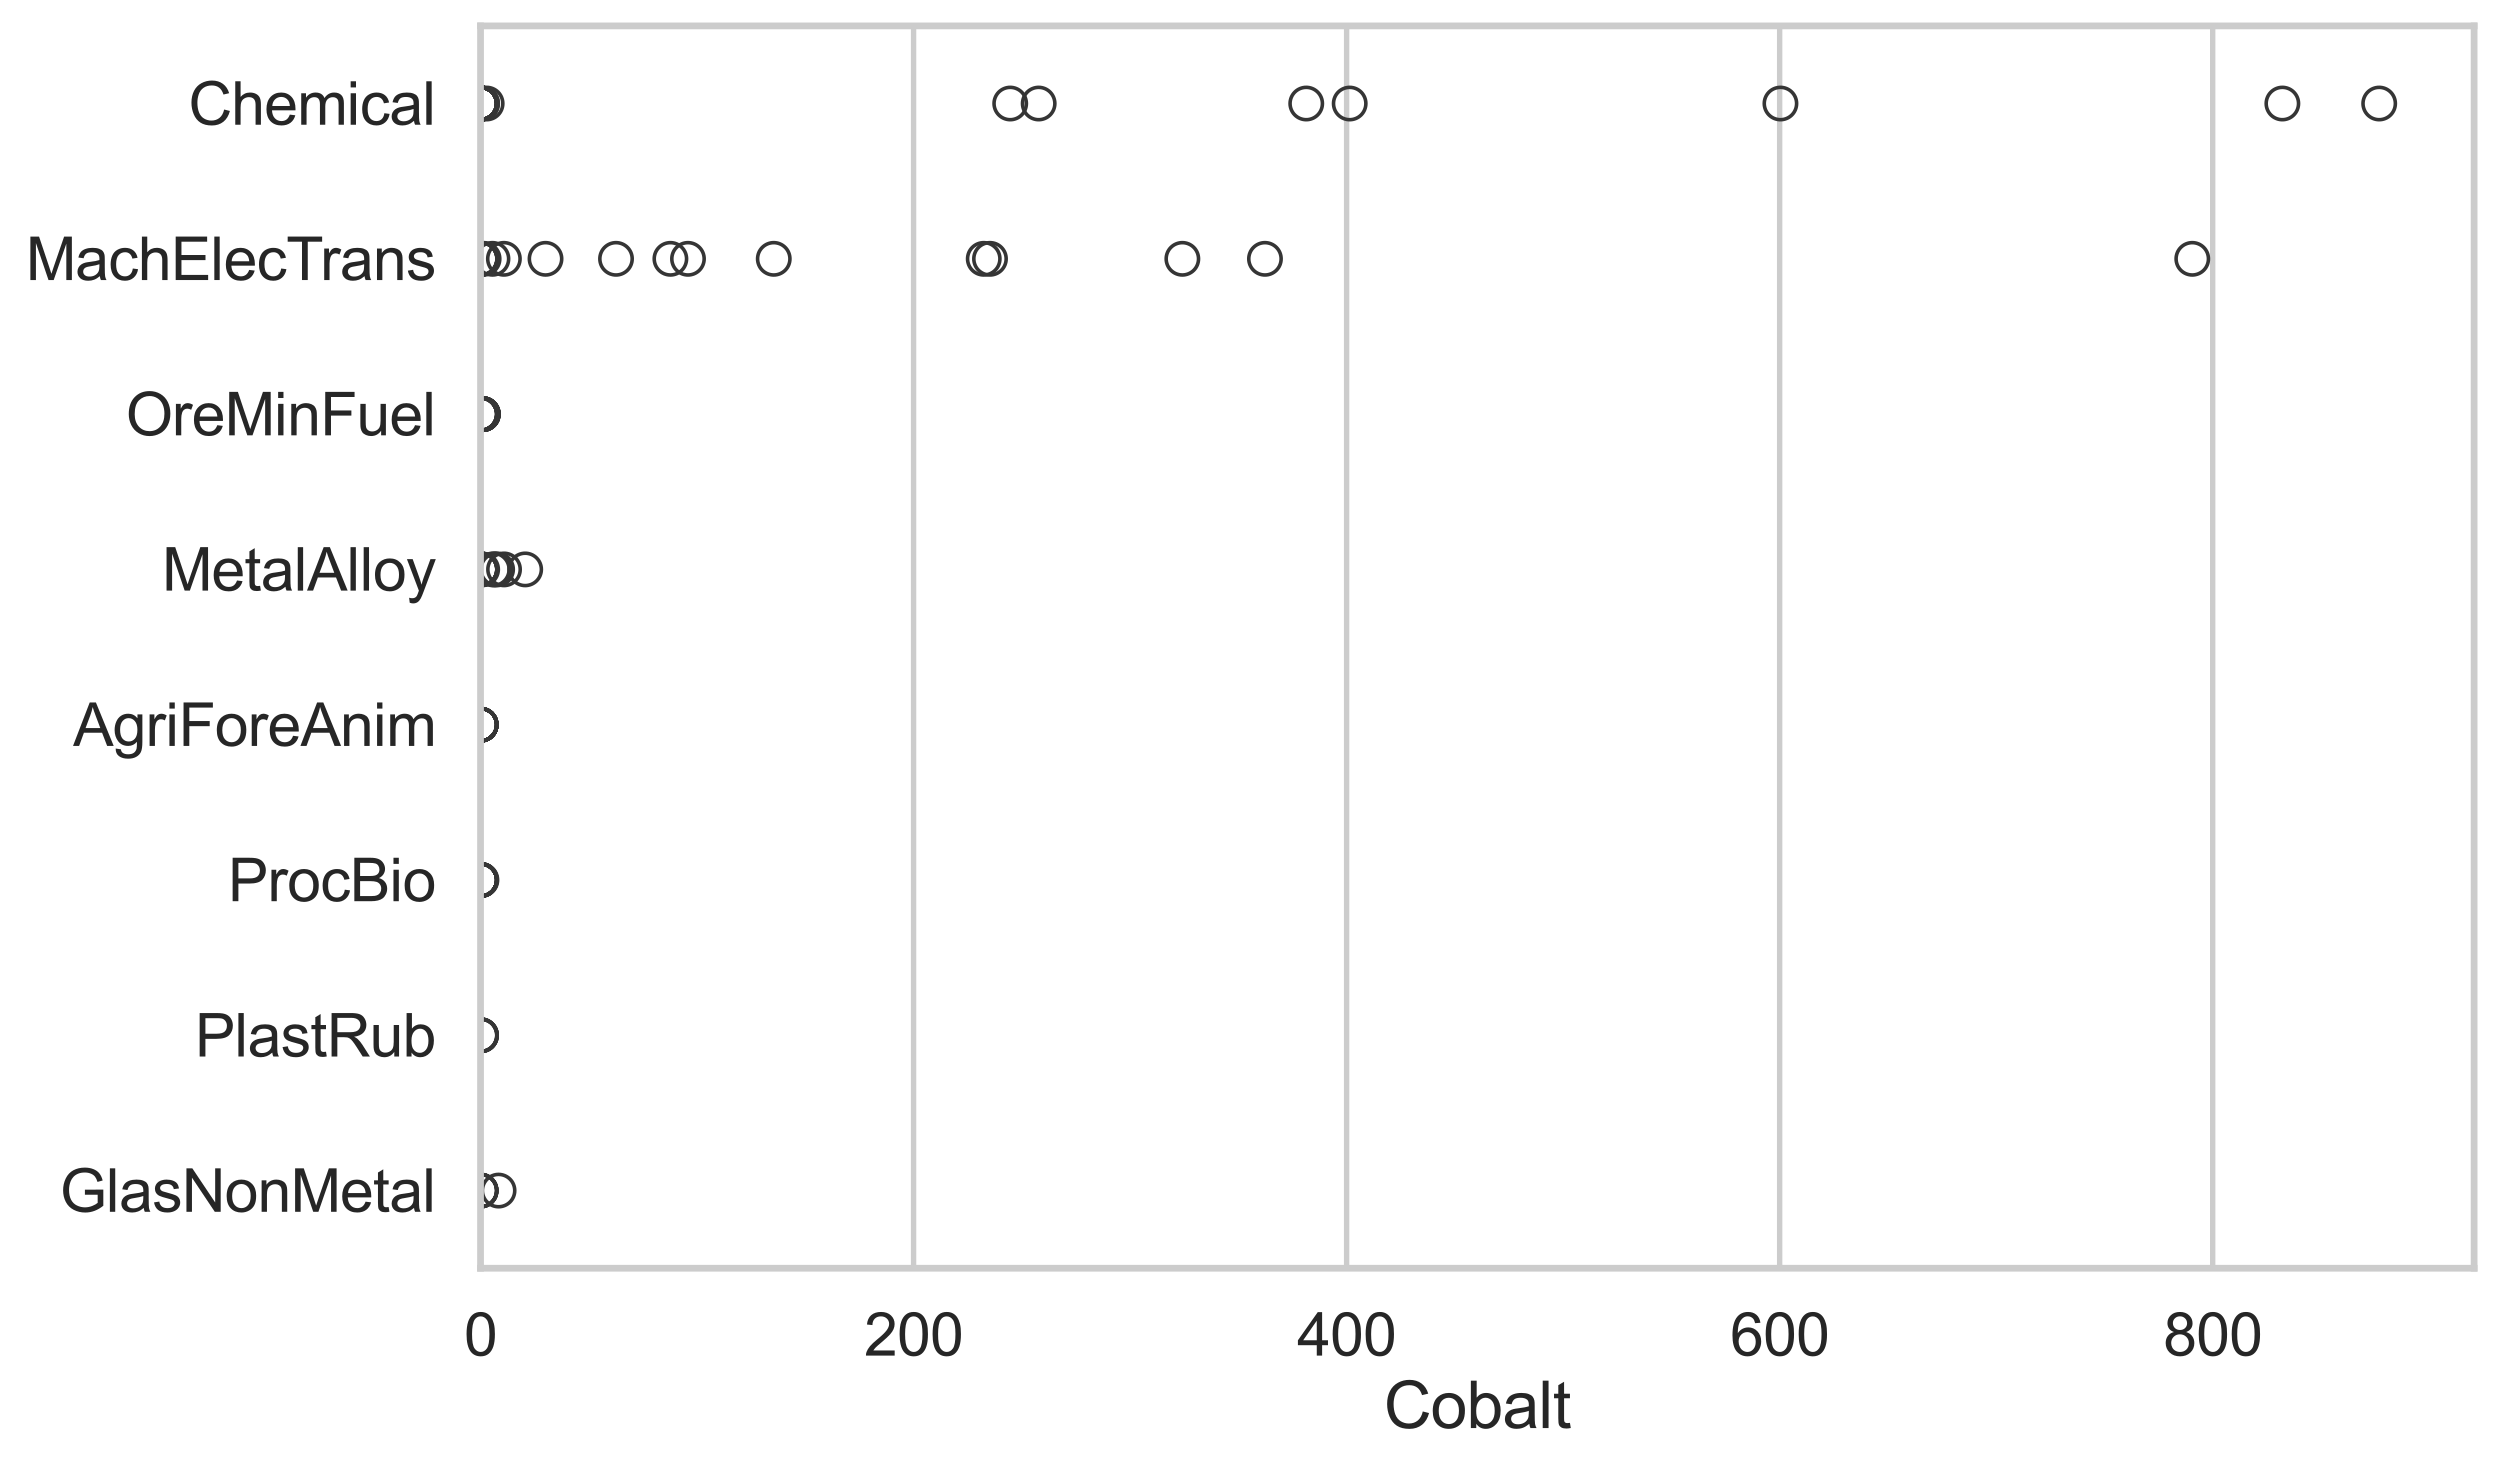 <?xml version="1.0" encoding="utf-8" standalone="no"?>
<!DOCTYPE svg PUBLIC "-//W3C//DTD SVG 1.1//EN"
  "http://www.w3.org/Graphics/SVG/1.1/DTD/svg11.dtd">
<svg xmlns:xlink="http://www.w3.org/1999/xlink" width="695.577pt" height="408.111pt" viewBox="0 0 695.577 408.111" xmlns="http://www.w3.org/2000/svg" version="1.1">
 <defs>
  <style type="text/css">*{stroke-linejoin: round; stroke-linecap: butt}</style>
 </defs>
 <g id="figure_1">
  <g id="patch_1">
   <path d="M 0 408.111 
L 695.577 408.111 
L 695.577 0 
L 0 0 
z
" style="fill: #ffffff"/>
  </g>
  <g id="axes_1">
   <g id="patch_2">
    <path d="M 133.697 352.86 
L 688.377 352.86 
L 688.377 7.2 
L 133.697 7.2 
z
" style="fill: #ffffff"/>
   </g>
   <g id="matplotlib.axis_1">
    <g id="xtick_1">
     <g id="line2d_1">
      <path d="M 133.697 352.86 
L 133.697 7.2 
" clip-path="url(#p183fc909e2)" style="fill: none; stroke: #cccccc; stroke-width: 1.5; stroke-linecap: round"/>
     </g>
     <g id="text_1">
      <!-- 0 -->
      <g style="fill: #262626" transform="translate(129.109 377.17) scale(0.165 -0.165)">
       <defs>
        <path id="ArialMT-30" d="M 266 2259 
Q 266 3072 433 3567 
Q 600 4063 929 4331 
Q 1259 4600 1759 4600 
Q 2128 4600 2406 4451 
Q 2684 4303 2865 4023 
Q 3047 3744 3150 3342 
Q 3253 2941 3253 2259 
Q 3253 1453 3087 958 
Q 2922 463 2592 192 
Q 2263 -78 1759 -78 
Q 1097 -78 719 397 
Q 266 969 266 2259 
z
M 844 2259 
Q 844 1131 1108 757 
Q 1372 384 1759 384 
Q 2147 384 2411 759 
Q 2675 1134 2675 2259 
Q 2675 3391 2411 3762 
Q 2147 4134 1753 4134 
Q 1366 4134 1134 3806 
Q 844 3388 844 2259 
z
" transform="scale(0.016)"/>
       </defs>
       <use xlink:href="#ArialMT-30"/>
      </g>
     </g>
    </g>
    <g id="xtick_2">
     <g id="line2d_2">
      <path d="M 254.183 352.86 
L 254.183 7.2 
" clip-path="url(#p183fc909e2)" style="fill: none; stroke: #cccccc; stroke-width: 1.5; stroke-linecap: round"/>
     </g>
     <g id="text_2">
      <!-- 200 -->
      <g style="fill: #262626" transform="translate(240.42 377.17) scale(0.165 -0.165)">
       <defs>
        <path id="ArialMT-32" d="M 3222 541 
L 3222 0 
L 194 0 
Q 188 203 259 391 
Q 375 700 629 1000 
Q 884 1300 1366 1694 
Q 2113 2306 2375 2664 
Q 2638 3022 2638 3341 
Q 2638 3675 2398 3904 
Q 2159 4134 1775 4134 
Q 1369 4134 1125 3890 
Q 881 3647 878 3216 
L 300 3275 
Q 359 3922 746 4261 
Q 1134 4600 1788 4600 
Q 2447 4600 2831 4234 
Q 3216 3869 3216 3328 
Q 3216 3053 3103 2787 
Q 2991 2522 2730 2228 
Q 2469 1934 1863 1422 
Q 1356 997 1212 845 
Q 1069 694 975 541 
L 3222 541 
z
" transform="scale(0.016)"/>
       </defs>
       <use xlink:href="#ArialMT-32"/>
       <use xlink:href="#ArialMT-30" transform="translate(55.615 0)"/>
       <use xlink:href="#ArialMT-30" transform="translate(111.23 0)"/>
      </g>
     </g>
    </g>
    <g id="xtick_3">
     <g id="line2d_3">
      <path d="M 374.669 352.86 
L 374.669 7.2 
" clip-path="url(#p183fc909e2)" style="fill: none; stroke: #cccccc; stroke-width: 1.5; stroke-linecap: round"/>
     </g>
     <g id="text_3">
      <!-- 400 -->
      <g style="fill: #262626" transform="translate(360.906 377.17) scale(0.165 -0.165)">
       <defs>
        <path id="ArialMT-34" d="M 2069 0 
L 2069 1097 
L 81 1097 
L 81 1613 
L 2172 4581 
L 2631 4581 
L 2631 1613 
L 3250 1613 
L 3250 1097 
L 2631 1097 
L 2631 0 
L 2069 0 
z
M 2069 1613 
L 2069 3678 
L 634 1613 
L 2069 1613 
z
" transform="scale(0.016)"/>
       </defs>
       <use xlink:href="#ArialMT-34"/>
       <use xlink:href="#ArialMT-30" transform="translate(55.615 0)"/>
       <use xlink:href="#ArialMT-30" transform="translate(111.23 0)"/>
      </g>
     </g>
    </g>
    <g id="xtick_4">
     <g id="line2d_4">
      <path d="M 495.156 352.86 
L 495.156 7.2 
" clip-path="url(#p183fc909e2)" style="fill: none; stroke: #cccccc; stroke-width: 1.5; stroke-linecap: round"/>
     </g>
     <g id="text_4">
      <!-- 600 -->
      <g style="fill: #262626" transform="translate(481.392 377.17) scale(0.165 -0.165)">
       <defs>
        <path id="ArialMT-36" d="M 3184 3459 
L 2625 3416 
Q 2550 3747 2413 3897 
Q 2184 4138 1850 4138 
Q 1581 4138 1378 3988 
Q 1113 3794 959 3422 
Q 806 3050 800 2363 
Q 1003 2672 1297 2822 
Q 1591 2972 1913 2972 
Q 2475 2972 2870 2558 
Q 3266 2144 3266 1488 
Q 3266 1056 3080 686 
Q 2894 316 2569 119 
Q 2244 -78 1831 -78 
Q 1128 -78 684 439 
Q 241 956 241 2144 
Q 241 3472 731 4075 
Q 1159 4600 1884 4600 
Q 2425 4600 2770 4297 
Q 3116 3994 3184 3459 
z
M 888 1484 
Q 888 1194 1011 928 
Q 1134 663 1356 523 
Q 1578 384 1822 384 
Q 2178 384 2434 671 
Q 2691 959 2691 1453 
Q 2691 1928 2437 2201 
Q 2184 2475 1800 2475 
Q 1419 2475 1153 2201 
Q 888 1928 888 1484 
z
" transform="scale(0.016)"/>
       </defs>
       <use xlink:href="#ArialMT-36"/>
       <use xlink:href="#ArialMT-30" transform="translate(55.615 0)"/>
       <use xlink:href="#ArialMT-30" transform="translate(111.23 0)"/>
      </g>
     </g>
    </g>
    <g id="xtick_5">
     <g id="line2d_5">
      <path d="M 615.642 352.86 
L 615.642 7.2 
" clip-path="url(#p183fc909e2)" style="fill: none; stroke: #cccccc; stroke-width: 1.5; stroke-linecap: round"/>
     </g>
     <g id="text_5">
      <!-- 800 -->
      <g style="fill: #262626" transform="translate(601.878 377.17) scale(0.165 -0.165)">
       <defs>
        <path id="ArialMT-38" d="M 1131 2484 
Q 781 2613 612 2850 
Q 444 3088 444 3419 
Q 444 3919 803 4259 
Q 1163 4600 1759 4600 
Q 2359 4600 2725 4251 
Q 3091 3903 3091 3403 
Q 3091 3084 2923 2848 
Q 2756 2613 2416 2484 
Q 2838 2347 3058 2040 
Q 3278 1734 3278 1309 
Q 3278 722 2862 322 
Q 2447 -78 1769 -78 
Q 1091 -78 675 323 
Q 259 725 259 1325 
Q 259 1772 486 2073 
Q 713 2375 1131 2484 
z
M 1019 3438 
Q 1019 3113 1228 2906 
Q 1438 2700 1772 2700 
Q 2097 2700 2305 2904 
Q 2513 3109 2513 3406 
Q 2513 3716 2298 3927 
Q 2084 4138 1766 4138 
Q 1444 4138 1231 3931 
Q 1019 3725 1019 3438 
z
M 838 1322 
Q 838 1081 952 856 
Q 1066 631 1291 507 
Q 1516 384 1775 384 
Q 2178 384 2440 643 
Q 2703 903 2703 1303 
Q 2703 1709 2433 1975 
Q 2163 2241 1756 2241 
Q 1359 2241 1098 1978 
Q 838 1716 838 1322 
z
" transform="scale(0.016)"/>
       </defs>
       <use xlink:href="#ArialMT-38"/>
       <use xlink:href="#ArialMT-30" transform="translate(55.615 0)"/>
       <use xlink:href="#ArialMT-30" transform="translate(111.23 0)"/>
      </g>
     </g>
    </g>
    <g id="text_6">
     <!-- Cobalt -->
     <g style="fill: #262626" transform="translate(385.023 397.334) scale(0.18 -0.18)">
      <defs>
       <path id="ArialMT-43" d="M 3763 1606 
L 4369 1453 
Q 4178 706 3683 314 
Q 3188 -78 2472 -78 
Q 1731 -78 1267 223 
Q 803 525 561 1097 
Q 319 1669 319 2325 
Q 319 3041 592 3573 
Q 866 4106 1370 4382 
Q 1875 4659 2481 4659 
Q 3169 4659 3637 4309 
Q 4106 3959 4291 3325 
L 3694 3184 
Q 3534 3684 3231 3912 
Q 2928 4141 2469 4141 
Q 1941 4141 1586 3887 
Q 1231 3634 1087 3207 
Q 944 2781 944 2328 
Q 944 1744 1114 1308 
Q 1284 872 1643 656 
Q 2003 441 2422 441 
Q 2931 441 3284 734 
Q 3638 1028 3763 1606 
z
" transform="scale(0.016)"/>
       <path id="ArialMT-6f" d="M 213 1659 
Q 213 2581 725 3025 
Q 1153 3394 1769 3394 
Q 2453 3394 2887 2945 
Q 3322 2497 3322 1706 
Q 3322 1066 3130 698 
Q 2938 331 2570 128 
Q 2203 -75 1769 -75 
Q 1072 -75 642 372 
Q 213 819 213 1659 
z
M 791 1659 
Q 791 1022 1069 705 
Q 1347 388 1769 388 
Q 2188 388 2466 706 
Q 2744 1025 2744 1678 
Q 2744 2294 2464 2611 
Q 2184 2928 1769 2928 
Q 1347 2928 1069 2612 
Q 791 2297 791 1659 
z
" transform="scale(0.016)"/>
       <path id="ArialMT-62" d="M 941 0 
L 419 0 
L 419 4581 
L 981 4581 
L 981 2947 
Q 1338 3394 1891 3394 
Q 2197 3394 2470 3270 
Q 2744 3147 2920 2923 
Q 3097 2700 3197 2384 
Q 3297 2069 3297 1709 
Q 3297 856 2875 390 
Q 2453 -75 1863 -75 
Q 1275 -75 941 416 
L 941 0 
z
M 934 1684 
Q 934 1088 1097 822 
Q 1363 388 1816 388 
Q 2184 388 2453 708 
Q 2722 1028 2722 1663 
Q 2722 2313 2464 2622 
Q 2206 2931 1841 2931 
Q 1472 2931 1203 2611 
Q 934 2291 934 1684 
z
" transform="scale(0.016)"/>
       <path id="ArialMT-61" d="M 2588 409 
Q 2275 144 1986 34 
Q 1697 -75 1366 -75 
Q 819 -75 525 192 
Q 231 459 231 875 
Q 231 1119 342 1320 
Q 453 1522 633 1644 
Q 813 1766 1038 1828 
Q 1203 1872 1538 1913 
Q 2219 1994 2541 2106 
Q 2544 2222 2544 2253 
Q 2544 2597 2384 2738 
Q 2169 2928 1744 2928 
Q 1347 2928 1158 2789 
Q 969 2650 878 2297 
L 328 2372 
Q 403 2725 575 2942 
Q 747 3159 1072 3276 
Q 1397 3394 1825 3394 
Q 2250 3394 2515 3294 
Q 2781 3194 2906 3042 
Q 3031 2891 3081 2659 
Q 3109 2516 3109 2141 
L 3109 1391 
Q 3109 606 3145 398 
Q 3181 191 3288 0 
L 2700 0 
Q 2613 175 2588 409 
z
M 2541 1666 
Q 2234 1541 1622 1453 
Q 1275 1403 1131 1340 
Q 988 1278 909 1158 
Q 831 1038 831 891 
Q 831 666 1001 516 
Q 1172 366 1500 366 
Q 1825 366 2078 508 
Q 2331 650 2450 897 
Q 2541 1088 2541 1459 
L 2541 1666 
z
" transform="scale(0.016)"/>
       <path id="ArialMT-6c" d="M 409 0 
L 409 4581 
L 972 4581 
L 972 0 
L 409 0 
z
" transform="scale(0.016)"/>
       <path id="ArialMT-74" d="M 1650 503 
L 1731 6 
Q 1494 -44 1306 -44 
Q 1000 -44 831 53 
Q 663 150 594 308 
Q 525 466 525 972 
L 525 2881 
L 113 2881 
L 113 3319 
L 525 3319 
L 525 4141 
L 1084 4478 
L 1084 3319 
L 1650 3319 
L 1650 2881 
L 1084 2881 
L 1084 941 
Q 1084 700 1114 631 
Q 1144 563 1211 522 
Q 1278 481 1403 481 
Q 1497 481 1650 503 
z
" transform="scale(0.016)"/>
      </defs>
      <use xlink:href="#ArialMT-43"/>
      <use xlink:href="#ArialMT-6f" transform="translate(72.217 0)"/>
      <use xlink:href="#ArialMT-62" transform="translate(127.832 0)"/>
      <use xlink:href="#ArialMT-61" transform="translate(183.447 0)"/>
      <use xlink:href="#ArialMT-6c" transform="translate(239.062 0)"/>
      <use xlink:href="#ArialMT-74" transform="translate(261.279 0)"/>
     </g>
    </g>
   </g>
   <g id="matplotlib.axis_2">
    <g id="ytick_1">
     <g id="text_7">
      <!-- Chemical -->
      <g style="fill: #262626" transform="translate(52.428 34.709) scale(0.165 -0.165)">
       <defs>
        <path id="ArialMT-68" d="M 422 0 
L 422 4581 
L 984 4581 
L 984 2938 
Q 1378 3394 1978 3394 
Q 2347 3394 2619 3248 
Q 2891 3103 3008 2847 
Q 3125 2591 3125 2103 
L 3125 0 
L 2563 0 
L 2563 2103 
Q 2563 2525 2380 2717 
Q 2197 2909 1863 2909 
Q 1613 2909 1392 2779 
Q 1172 2650 1078 2428 
Q 984 2206 984 1816 
L 984 0 
L 422 0 
z
" transform="scale(0.016)"/>
        <path id="ArialMT-65" d="M 2694 1069 
L 3275 997 
Q 3138 488 2766 206 
Q 2394 -75 1816 -75 
Q 1088 -75 661 373 
Q 234 822 234 1631 
Q 234 2469 665 2931 
Q 1097 3394 1784 3394 
Q 2450 3394 2872 2941 
Q 3294 2488 3294 1666 
Q 3294 1616 3291 1516 
L 816 1516 
Q 847 969 1125 678 
Q 1403 388 1819 388 
Q 2128 388 2347 550 
Q 2566 713 2694 1069 
z
M 847 1978 
L 2700 1978 
Q 2663 2397 2488 2606 
Q 2219 2931 1791 2931 
Q 1403 2931 1139 2672 
Q 875 2413 847 1978 
z
" transform="scale(0.016)"/>
        <path id="ArialMT-6d" d="M 422 0 
L 422 3319 
L 925 3319 
L 925 2853 
Q 1081 3097 1340 3245 
Q 1600 3394 1931 3394 
Q 2300 3394 2536 3241 
Q 2772 3088 2869 2813 
Q 3263 3394 3894 3394 
Q 4388 3394 4653 3120 
Q 4919 2847 4919 2278 
L 4919 0 
L 4359 0 
L 4359 2091 
Q 4359 2428 4304 2576 
Q 4250 2725 4106 2815 
Q 3963 2906 3769 2906 
Q 3419 2906 3187 2673 
Q 2956 2441 2956 1928 
L 2956 0 
L 2394 0 
L 2394 2156 
Q 2394 2531 2256 2718 
Q 2119 2906 1806 2906 
Q 1569 2906 1367 2781 
Q 1166 2656 1075 2415 
Q 984 2175 984 1722 
L 984 0 
L 422 0 
z
" transform="scale(0.016)"/>
        <path id="ArialMT-69" d="M 425 3934 
L 425 4581 
L 988 4581 
L 988 3934 
L 425 3934 
z
M 425 0 
L 425 3319 
L 988 3319 
L 988 0 
L 425 0 
z
" transform="scale(0.016)"/>
        <path id="ArialMT-63" d="M 2588 1216 
L 3141 1144 
Q 3050 572 2676 248 
Q 2303 -75 1759 -75 
Q 1078 -75 664 370 
Q 250 816 250 1647 
Q 250 2184 428 2587 
Q 606 2991 970 3192 
Q 1334 3394 1763 3394 
Q 2303 3394 2647 3120 
Q 2991 2847 3088 2344 
L 2541 2259 
Q 2463 2594 2264 2762 
Q 2066 2931 1784 2931 
Q 1359 2931 1093 2626 
Q 828 2322 828 1663 
Q 828 994 1084 691 
Q 1341 388 1753 388 
Q 2084 388 2306 591 
Q 2528 794 2588 1216 
z
" transform="scale(0.016)"/>
       </defs>
       <use xlink:href="#ArialMT-43"/>
       <use xlink:href="#ArialMT-68" transform="translate(72.217 0)"/>
       <use xlink:href="#ArialMT-65" transform="translate(127.832 0)"/>
       <use xlink:href="#ArialMT-6d" transform="translate(183.447 0)"/>
       <use xlink:href="#ArialMT-69" transform="translate(266.748 0)"/>
       <use xlink:href="#ArialMT-63" transform="translate(288.965 0)"/>
       <use xlink:href="#ArialMT-61" transform="translate(338.965 0)"/>
       <use xlink:href="#ArialMT-6c" transform="translate(394.58 0)"/>
      </g>
     </g>
    </g>
    <g id="ytick_2">
     <g id="text_8">
      <!-- MachElecTrans -->
      <g style="fill: #262626" transform="translate(7.2 77.916) scale(0.165 -0.165)">
       <defs>
        <path id="ArialMT-4d" d="M 475 0 
L 475 4581 
L 1388 4581 
L 2472 1338 
Q 2622 884 2691 659 
Q 2769 909 2934 1394 
L 4031 4581 
L 4847 4581 
L 4847 0 
L 4263 0 
L 4263 3834 
L 2931 0 
L 2384 0 
L 1059 3900 
L 1059 0 
L 475 0 
z
" transform="scale(0.016)"/>
        <path id="ArialMT-45" d="M 506 0 
L 506 4581 
L 3819 4581 
L 3819 4041 
L 1113 4041 
L 1113 2638 
L 3647 2638 
L 3647 2100 
L 1113 2100 
L 1113 541 
L 3925 541 
L 3925 0 
L 506 0 
z
" transform="scale(0.016)"/>
        <path id="ArialMT-54" d="M 1659 0 
L 1659 4041 
L 150 4041 
L 150 4581 
L 3781 4581 
L 3781 4041 
L 2266 4041 
L 2266 0 
L 1659 0 
z
" transform="scale(0.016)"/>
        <path id="ArialMT-72" d="M 416 0 
L 416 3319 
L 922 3319 
L 922 2816 
Q 1116 3169 1280 3281 
Q 1444 3394 1641 3394 
Q 1925 3394 2219 3213 
L 2025 2691 
Q 1819 2813 1613 2813 
Q 1428 2813 1281 2702 
Q 1134 2591 1072 2394 
Q 978 2094 978 1738 
L 978 0 
L 416 0 
z
" transform="scale(0.016)"/>
        <path id="ArialMT-6e" d="M 422 0 
L 422 3319 
L 928 3319 
L 928 2847 
Q 1294 3394 1984 3394 
Q 2284 3394 2536 3286 
Q 2788 3178 2913 3003 
Q 3038 2828 3088 2588 
Q 3119 2431 3119 2041 
L 3119 0 
L 2556 0 
L 2556 2019 
Q 2556 2363 2490 2533 
Q 2425 2703 2258 2804 
Q 2091 2906 1866 2906 
Q 1506 2906 1245 2678 
Q 984 2450 984 1813 
L 984 0 
L 422 0 
z
" transform="scale(0.016)"/>
        <path id="ArialMT-73" d="M 197 991 
L 753 1078 
Q 800 744 1014 566 
Q 1228 388 1613 388 
Q 2000 388 2187 545 
Q 2375 703 2375 916 
Q 2375 1106 2209 1216 
Q 2094 1291 1634 1406 
Q 1016 1563 777 1677 
Q 538 1791 414 1992 
Q 291 2194 291 2438 
Q 291 2659 392 2848 
Q 494 3038 669 3163 
Q 800 3259 1026 3326 
Q 1253 3394 1513 3394 
Q 1903 3394 2198 3281 
Q 2494 3169 2634 2976 
Q 2775 2784 2828 2463 
L 2278 2388 
Q 2241 2644 2061 2787 
Q 1881 2931 1553 2931 
Q 1166 2931 1000 2803 
Q 834 2675 834 2503 
Q 834 2394 903 2306 
Q 972 2216 1119 2156 
Q 1203 2125 1616 2013 
Q 2213 1853 2448 1751 
Q 2684 1650 2818 1456 
Q 2953 1263 2953 975 
Q 2953 694 2789 445 
Q 2625 197 2315 61 
Q 2006 -75 1616 -75 
Q 969 -75 630 194 
Q 291 463 197 991 
z
" transform="scale(0.016)"/>
       </defs>
       <use xlink:href="#ArialMT-4d"/>
       <use xlink:href="#ArialMT-61" transform="translate(83.301 0)"/>
       <use xlink:href="#ArialMT-63" transform="translate(138.916 0)"/>
       <use xlink:href="#ArialMT-68" transform="translate(188.916 0)"/>
       <use xlink:href="#ArialMT-45" transform="translate(244.531 0)"/>
       <use xlink:href="#ArialMT-6c" transform="translate(311.23 0)"/>
       <use xlink:href="#ArialMT-65" transform="translate(333.447 0)"/>
       <use xlink:href="#ArialMT-63" transform="translate(389.062 0)"/>
       <use xlink:href="#ArialMT-54" transform="translate(439.062 0)"/>
       <use xlink:href="#ArialMT-72" transform="translate(496.396 0)"/>
       <use xlink:href="#ArialMT-61" transform="translate(529.697 0)"/>
       <use xlink:href="#ArialMT-6e" transform="translate(585.312 0)"/>
       <use xlink:href="#ArialMT-73" transform="translate(640.928 0)"/>
      </g>
     </g>
    </g>
    <g id="ytick_3">
     <g id="text_9">
      <!-- OreMinFuel -->
      <g style="fill: #262626" transform="translate(35.013 121.124) scale(0.165 -0.165)">
       <defs>
        <path id="ArialMT-4f" d="M 309 2231 
Q 309 3372 921 4017 
Q 1534 4663 2503 4663 
Q 3138 4663 3647 4359 
Q 4156 4056 4423 3514 
Q 4691 2972 4691 2284 
Q 4691 1588 4409 1038 
Q 4128 488 3612 205 
Q 3097 -78 2500 -78 
Q 1853 -78 1343 234 
Q 834 547 571 1087 
Q 309 1628 309 2231 
z
M 934 2222 
Q 934 1394 1379 917 
Q 1825 441 2497 441 
Q 3181 441 3623 922 
Q 4066 1403 4066 2288 
Q 4066 2847 3877 3264 
Q 3688 3681 3323 3911 
Q 2959 4141 2506 4141 
Q 1863 4141 1398 3698 
Q 934 3256 934 2222 
z
" transform="scale(0.016)"/>
        <path id="ArialMT-46" d="M 525 0 
L 525 4581 
L 3616 4581 
L 3616 4041 
L 1131 4041 
L 1131 2622 
L 3281 2622 
L 3281 2081 
L 1131 2081 
L 1131 0 
L 525 0 
z
" transform="scale(0.016)"/>
        <path id="ArialMT-75" d="M 2597 0 
L 2597 488 
Q 2209 -75 1544 -75 
Q 1250 -75 995 37 
Q 741 150 617 320 
Q 494 491 444 738 
Q 409 903 409 1263 
L 409 3319 
L 972 3319 
L 972 1478 
Q 972 1038 1006 884 
Q 1059 663 1231 536 
Q 1403 409 1656 409 
Q 1909 409 2131 539 
Q 2353 669 2445 892 
Q 2538 1116 2538 1541 
L 2538 3319 
L 3100 3319 
L 3100 0 
L 2597 0 
z
" transform="scale(0.016)"/>
       </defs>
       <use xlink:href="#ArialMT-4f"/>
       <use xlink:href="#ArialMT-72" transform="translate(77.783 0)"/>
       <use xlink:href="#ArialMT-65" transform="translate(111.084 0)"/>
       <use xlink:href="#ArialMT-4d" transform="translate(166.699 0)"/>
       <use xlink:href="#ArialMT-69" transform="translate(250 0)"/>
       <use xlink:href="#ArialMT-6e" transform="translate(272.217 0)"/>
       <use xlink:href="#ArialMT-46" transform="translate(327.832 0)"/>
       <use xlink:href="#ArialMT-75" transform="translate(388.916 0)"/>
       <use xlink:href="#ArialMT-65" transform="translate(444.531 0)"/>
       <use xlink:href="#ArialMT-6c" transform="translate(500.146 0)"/>
      </g>
     </g>
    </g>
    <g id="ytick_4">
     <g id="text_10">
      <!-- MetalAlloy -->
      <g style="fill: #262626" transform="translate(45.088 164.331) scale(0.165 -0.165)">
       <defs>
        <path id="ArialMT-41" d="M -9 0 
L 1750 4581 
L 2403 4581 
L 4278 0 
L 3588 0 
L 3053 1388 
L 1138 1388 
L 634 0 
L -9 0 
z
M 1313 1881 
L 2866 1881 
L 2388 3150 
Q 2169 3728 2063 4100 
Q 1975 3659 1816 3225 
L 1313 1881 
z
" transform="scale(0.016)"/>
        <path id="ArialMT-79" d="M 397 -1278 
L 334 -750 
Q 519 -800 656 -800 
Q 844 -800 956 -737 
Q 1069 -675 1141 -563 
Q 1194 -478 1313 -144 
Q 1328 -97 1363 -6 
L 103 3319 
L 709 3319 
L 1400 1397 
Q 1534 1031 1641 628 
Q 1738 1016 1872 1384 
L 2581 3319 
L 3144 3319 
L 1881 -56 
Q 1678 -603 1566 -809 
Q 1416 -1088 1222 -1217 
Q 1028 -1347 759 -1347 
Q 597 -1347 397 -1278 
z
" transform="scale(0.016)"/>
       </defs>
       <use xlink:href="#ArialMT-4d"/>
       <use xlink:href="#ArialMT-65" transform="translate(83.301 0)"/>
       <use xlink:href="#ArialMT-74" transform="translate(138.916 0)"/>
       <use xlink:href="#ArialMT-61" transform="translate(166.699 0)"/>
       <use xlink:href="#ArialMT-6c" transform="translate(222.314 0)"/>
       <use xlink:href="#ArialMT-41" transform="translate(244.531 0)"/>
       <use xlink:href="#ArialMT-6c" transform="translate(311.23 0)"/>
       <use xlink:href="#ArialMT-6c" transform="translate(333.447 0)"/>
       <use xlink:href="#ArialMT-6f" transform="translate(355.664 0)"/>
       <use xlink:href="#ArialMT-79" transform="translate(411.279 0)"/>
      </g>
     </g>
    </g>
    <g id="ytick_5">
     <g id="text_11">
      <!-- AgriForeAnim -->
      <g style="fill: #262626" transform="translate(20.341 207.539) scale(0.165 -0.165)">
       <defs>
        <path id="ArialMT-67" d="M 319 -275 
L 866 -356 
Q 900 -609 1056 -725 
Q 1266 -881 1628 -881 
Q 2019 -881 2231 -725 
Q 2444 -569 2519 -288 
Q 2563 -116 2559 434 
Q 2191 0 1641 0 
Q 956 0 581 494 
Q 206 988 206 1678 
Q 206 2153 378 2554 
Q 550 2956 876 3175 
Q 1203 3394 1644 3394 
Q 2231 3394 2613 2919 
L 2613 3319 
L 3131 3319 
L 3131 450 
Q 3131 -325 2973 -648 
Q 2816 -972 2473 -1159 
Q 2131 -1347 1631 -1347 
Q 1038 -1347 672 -1080 
Q 306 -813 319 -275 
z
M 784 1719 
Q 784 1066 1043 766 
Q 1303 466 1694 466 
Q 2081 466 2343 764 
Q 2606 1063 2606 1700 
Q 2606 2309 2336 2618 
Q 2066 2928 1684 2928 
Q 1309 2928 1046 2623 
Q 784 2319 784 1719 
z
" transform="scale(0.016)"/>
       </defs>
       <use xlink:href="#ArialMT-41"/>
       <use xlink:href="#ArialMT-67" transform="translate(66.699 0)"/>
       <use xlink:href="#ArialMT-72" transform="translate(122.314 0)"/>
       <use xlink:href="#ArialMT-69" transform="translate(155.615 0)"/>
       <use xlink:href="#ArialMT-46" transform="translate(177.832 0)"/>
       <use xlink:href="#ArialMT-6f" transform="translate(238.916 0)"/>
       <use xlink:href="#ArialMT-72" transform="translate(294.531 0)"/>
       <use xlink:href="#ArialMT-65" transform="translate(327.832 0)"/>
       <use xlink:href="#ArialMT-41" transform="translate(383.447 0)"/>
       <use xlink:href="#ArialMT-6e" transform="translate(450.146 0)"/>
       <use xlink:href="#ArialMT-69" transform="translate(505.762 0)"/>
       <use xlink:href="#ArialMT-6d" transform="translate(527.979 0)"/>
      </g>
     </g>
    </g>
    <g id="ytick_6">
     <g id="text_12">
      <!-- ProcBio -->
      <g style="fill: #262626" transform="translate(63.424 250.746) scale(0.165 -0.165)">
       <defs>
        <path id="ArialMT-50" d="M 494 0 
L 494 4581 
L 2222 4581 
Q 2678 4581 2919 4538 
Q 3256 4481 3484 4323 
Q 3713 4166 3852 3881 
Q 3991 3597 3991 3256 
Q 3991 2672 3619 2267 
Q 3247 1863 2275 1863 
L 1100 1863 
L 1100 0 
L 494 0 
z
M 1100 2403 
L 2284 2403 
Q 2872 2403 3119 2622 
Q 3366 2841 3366 3238 
Q 3366 3525 3220 3729 
Q 3075 3934 2838 4000 
Q 2684 4041 2272 4041 
L 1100 4041 
L 1100 2403 
z
" transform="scale(0.016)"/>
        <path id="ArialMT-42" d="M 469 0 
L 469 4581 
L 2188 4581 
Q 2713 4581 3030 4442 
Q 3347 4303 3526 4014 
Q 3706 3725 3706 3409 
Q 3706 3116 3547 2856 
Q 3388 2597 3066 2438 
Q 3481 2316 3704 2022 
Q 3928 1728 3928 1328 
Q 3928 1006 3792 729 
Q 3656 453 3456 303 
Q 3256 153 2954 76 
Q 2653 0 2216 0 
L 469 0 
z
M 1075 2656 
L 2066 2656 
Q 2469 2656 2644 2709 
Q 2875 2778 2992 2937 
Q 3109 3097 3109 3338 
Q 3109 3566 3000 3739 
Q 2891 3913 2687 3977 
Q 2484 4041 1991 4041 
L 1075 4041 
L 1075 2656 
z
M 1075 541 
L 2216 541 
Q 2509 541 2628 563 
Q 2838 600 2978 687 
Q 3119 775 3209 942 
Q 3300 1109 3300 1328 
Q 3300 1584 3169 1773 
Q 3038 1963 2805 2039 
Q 2572 2116 2134 2116 
L 1075 2116 
L 1075 541 
z
" transform="scale(0.016)"/>
       </defs>
       <use xlink:href="#ArialMT-50"/>
       <use xlink:href="#ArialMT-72" transform="translate(66.699 0)"/>
       <use xlink:href="#ArialMT-6f" transform="translate(100 0)"/>
       <use xlink:href="#ArialMT-63" transform="translate(155.615 0)"/>
       <use xlink:href="#ArialMT-42" transform="translate(205.615 0)"/>
       <use xlink:href="#ArialMT-69" transform="translate(272.314 0)"/>
       <use xlink:href="#ArialMT-6f" transform="translate(294.531 0)"/>
      </g>
     </g>
    </g>
    <g id="ytick_7">
     <g id="text_13">
      <!-- PlastRub -->
      <g style="fill: #262626" transform="translate(54.248 293.954) scale(0.165 -0.165)">
       <defs>
        <path id="ArialMT-52" d="M 503 0 
L 503 4581 
L 2534 4581 
Q 3147 4581 3465 4457 
Q 3784 4334 3975 4021 
Q 4166 3709 4166 3331 
Q 4166 2844 3850 2509 
Q 3534 2175 2875 2084 
Q 3116 1969 3241 1856 
Q 3506 1613 3744 1247 
L 4541 0 
L 3778 0 
L 3172 953 
Q 2906 1366 2734 1584 
Q 2563 1803 2427 1890 
Q 2291 1978 2150 2013 
Q 2047 2034 1813 2034 
L 1109 2034 
L 1109 0 
L 503 0 
z
M 1109 2559 
L 2413 2559 
Q 2828 2559 3062 2645 
Q 3297 2731 3419 2920 
Q 3541 3109 3541 3331 
Q 3541 3656 3305 3865 
Q 3069 4075 2559 4075 
L 1109 4075 
L 1109 2559 
z
" transform="scale(0.016)"/>
       </defs>
       <use xlink:href="#ArialMT-50"/>
       <use xlink:href="#ArialMT-6c" transform="translate(66.699 0)"/>
       <use xlink:href="#ArialMT-61" transform="translate(88.916 0)"/>
       <use xlink:href="#ArialMT-73" transform="translate(144.531 0)"/>
       <use xlink:href="#ArialMT-74" transform="translate(194.531 0)"/>
       <use xlink:href="#ArialMT-52" transform="translate(222.314 0)"/>
       <use xlink:href="#ArialMT-75" transform="translate(294.531 0)"/>
       <use xlink:href="#ArialMT-62" transform="translate(350.146 0)"/>
      </g>
     </g>
    </g>
    <g id="ytick_8">
     <g id="text_14">
      <!-- GlasNonMetal -->
      <g style="fill: #262626" transform="translate(16.659 337.161) scale(0.165 -0.165)">
       <defs>
        <path id="ArialMT-47" d="M 2638 1797 
L 2638 2334 
L 4578 2338 
L 4578 638 
Q 4131 281 3656 101 
Q 3181 -78 2681 -78 
Q 2006 -78 1454 211 
Q 903 500 622 1047 
Q 341 1594 341 2269 
Q 341 2938 620 3517 
Q 900 4097 1425 4378 
Q 1950 4659 2634 4659 
Q 3131 4659 3532 4498 
Q 3934 4338 4162 4050 
Q 4391 3763 4509 3300 
L 3963 3150 
Q 3859 3500 3706 3700 
Q 3553 3900 3268 4020 
Q 2984 4141 2638 4141 
Q 2222 4141 1919 4014 
Q 1616 3888 1430 3681 
Q 1244 3475 1141 3228 
Q 966 2803 966 2306 
Q 966 1694 1177 1281 
Q 1388 869 1791 669 
Q 2194 469 2647 469 
Q 3041 469 3416 620 
Q 3791 772 3984 944 
L 3984 1797 
L 2638 1797 
z
" transform="scale(0.016)"/>
        <path id="ArialMT-4e" d="M 488 0 
L 488 4581 
L 1109 4581 
L 3516 984 
L 3516 4581 
L 4097 4581 
L 4097 0 
L 3475 0 
L 1069 3600 
L 1069 0 
L 488 0 
z
" transform="scale(0.016)"/>
       </defs>
       <use xlink:href="#ArialMT-47"/>
       <use xlink:href="#ArialMT-6c" transform="translate(77.783 0)"/>
       <use xlink:href="#ArialMT-61" transform="translate(100 0)"/>
       <use xlink:href="#ArialMT-73" transform="translate(155.615 0)"/>
       <use xlink:href="#ArialMT-4e" transform="translate(205.615 0)"/>
       <use xlink:href="#ArialMT-6f" transform="translate(277.832 0)"/>
       <use xlink:href="#ArialMT-6e" transform="translate(333.447 0)"/>
       <use xlink:href="#ArialMT-4d" transform="translate(389.062 0)"/>
       <use xlink:href="#ArialMT-65" transform="translate(472.363 0)"/>
       <use xlink:href="#ArialMT-74" transform="translate(527.979 0)"/>
       <use xlink:href="#ArialMT-61" transform="translate(555.762 0)"/>
       <use xlink:href="#ArialMT-6c" transform="translate(611.377 0)"/>
      </g>
     </g>
    </g>
   </g>
   <g id="patch_3">
    <path d="M 133.698 11.521 
L 133.698 46.087 
L 133.7 46.087 
L 133.7 11.521 
L 133.698 11.521 
z
" clip-path="url(#p183fc909e2)" style="fill: #ca74db; stroke: #353535; stroke-linejoin: miter"/>
   </g>
   <g id="line2d_6">
    <path d="M 133.698 28.804 
L 133.697 28.804 
" clip-path="url(#p183fc909e2)" style="fill: none; stroke: #353535"/>
   </g>
   <g id="line2d_7">
    <path d="M 133.7 28.804 
L 133.703 28.804 
" clip-path="url(#p183fc909e2)" style="fill: none; stroke: #353535"/>
   </g>
   <g id="line2d_8">
    <path d="M 133.697 20.162 
L 133.697 37.445 
" clip-path="url(#p183fc909e2)" style="fill: none; stroke: #353535; stroke-linecap: round"/>
   </g>
   <g id="line2d_9">
    <path d="M 133.703 20.162 
L 133.703 37.445 
" clip-path="url(#p183fc909e2)" style="fill: none; stroke: #353535; stroke-linecap: round"/>
   </g>
   <g id="line2d_10">
    <defs>
     <path id="m2bc457bd2b" d="M 0 4.5 
C 1.193 4.5 2.338 4.026 3.182 3.182 
C 4.026 2.338 4.5 1.193 4.5 0 
C 4.5 -1.193 4.026 -2.338 3.182 -3.182 
C 2.338 -4.026 1.193 -4.5 0 -4.5 
C -1.193 -4.5 -2.338 -4.026 -3.182 -3.182 
C -4.026 -2.338 -4.5 -1.193 -4.5 0 
C -4.5 1.193 -4.026 2.338 -3.182 3.182 
C -2.338 4.026 -1.193 4.5 0 4.5 
z
" style="stroke: #353535"/>
    </defs>
    <g clip-path="url(#p183fc909e2)">
     <use xlink:href="#m2bc457bd2b" x="133.706" y="28.804" style="fill-opacity: 0; stroke: #353535"/>
     <use xlink:href="#m2bc457bd2b" x="133.754" y="28.804" style="fill-opacity: 0; stroke: #353535"/>
     <use xlink:href="#m2bc457bd2b" x="133.77" y="28.804" style="fill-opacity: 0; stroke: #353535"/>
     <use xlink:href="#m2bc457bd2b" x="133.731" y="28.804" style="fill-opacity: 0; stroke: #353535"/>
     <use xlink:href="#m2bc457bd2b" x="375.526" y="28.804" style="fill-opacity: 0; stroke: #353535"/>
     <use xlink:href="#m2bc457bd2b" x="133.704" y="28.804" style="fill-opacity: 0; stroke: #353535"/>
     <use xlink:href="#m2bc457bd2b" x="133.709" y="28.804" style="fill-opacity: 0; stroke: #353535"/>
     <use xlink:href="#m2bc457bd2b" x="133.705" y="28.804" style="fill-opacity: 0; stroke: #353535"/>
     <use xlink:href="#m2bc457bd2b" x="133.705" y="28.804" style="fill-opacity: 0; stroke: #353535"/>
     <use xlink:href="#m2bc457bd2b" x="133.73" y="28.804" style="fill-opacity: 0; stroke: #353535"/>
     <use xlink:href="#m2bc457bd2b" x="288.991" y="28.804" style="fill-opacity: 0; stroke: #353535"/>
     <use xlink:href="#m2bc457bd2b" x="133.705" y="28.804" style="fill-opacity: 0; stroke: #353535"/>
     <use xlink:href="#m2bc457bd2b" x="133.704" y="28.804" style="fill-opacity: 0; stroke: #353535"/>
     <use xlink:href="#m2bc457bd2b" x="133.704" y="28.804" style="fill-opacity: 0; stroke: #353535"/>
     <use xlink:href="#m2bc457bd2b" x="133.706" y="28.804" style="fill-opacity: 0; stroke: #353535"/>
     <use xlink:href="#m2bc457bd2b" x="135.401" y="28.804" style="fill-opacity: 0; stroke: #353535"/>
     <use xlink:href="#m2bc457bd2b" x="133.705" y="28.804" style="fill-opacity: 0; stroke: #353535"/>
     <use xlink:href="#m2bc457bd2b" x="133.717" y="28.804" style="fill-opacity: 0; stroke: #353535"/>
     <use xlink:href="#m2bc457bd2b" x="133.802" y="28.804" style="fill-opacity: 0; stroke: #353535"/>
     <use xlink:href="#m2bc457bd2b" x="133.704" y="28.804" style="fill-opacity: 0; stroke: #353535"/>
     <use xlink:href="#m2bc457bd2b" x="495.373" y="28.804" style="fill-opacity: 0; stroke: #353535"/>
     <use xlink:href="#m2bc457bd2b" x="133.744" y="28.804" style="fill-opacity: 0; stroke: #353535"/>
     <use xlink:href="#m2bc457bd2b" x="133.704" y="28.804" style="fill-opacity: 0; stroke: #353535"/>
     <use xlink:href="#m2bc457bd2b" x="133.704" y="28.804" style="fill-opacity: 0; stroke: #353535"/>
     <use xlink:href="#m2bc457bd2b" x="133.761" y="28.804" style="fill-opacity: 0; stroke: #353535"/>
     <use xlink:href="#m2bc457bd2b" x="133.724" y="28.804" style="fill-opacity: 0; stroke: #353535"/>
     <use xlink:href="#m2bc457bd2b" x="133.723" y="28.804" style="fill-opacity: 0; stroke: #353535"/>
     <use xlink:href="#m2bc457bd2b" x="133.716" y="28.804" style="fill-opacity: 0; stroke: #353535"/>
     <use xlink:href="#m2bc457bd2b" x="133.704" y="28.804" style="fill-opacity: 0; stroke: #353535"/>
     <use xlink:href="#m2bc457bd2b" x="133.705" y="28.804" style="fill-opacity: 0; stroke: #353535"/>
     <use xlink:href="#m2bc457bd2b" x="133.748" y="28.804" style="fill-opacity: 0; stroke: #353535"/>
     <use xlink:href="#m2bc457bd2b" x="133.704" y="28.804" style="fill-opacity: 0; stroke: #353535"/>
     <use xlink:href="#m2bc457bd2b" x="661.964" y="28.804" style="fill-opacity: 0; stroke: #353535"/>
     <use xlink:href="#m2bc457bd2b" x="134.153" y="28.804" style="fill-opacity: 0; stroke: #353535"/>
     <use xlink:href="#m2bc457bd2b" x="133.71" y="28.804" style="fill-opacity: 0; stroke: #353535"/>
     <use xlink:href="#m2bc457bd2b" x="133.718" y="28.804" style="fill-opacity: 0; stroke: #353535"/>
     <use xlink:href="#m2bc457bd2b" x="133.732" y="28.804" style="fill-opacity: 0; stroke: #353535"/>
     <use xlink:href="#m2bc457bd2b" x="133.705" y="28.804" style="fill-opacity: 0; stroke: #353535"/>
     <use xlink:href="#m2bc457bd2b" x="133.758" y="28.804" style="fill-opacity: 0; stroke: #353535"/>
     <use xlink:href="#m2bc457bd2b" x="133.705" y="28.804" style="fill-opacity: 0; stroke: #353535"/>
     <use xlink:href="#m2bc457bd2b" x="363.437" y="28.804" style="fill-opacity: 0; stroke: #353535"/>
     <use xlink:href="#m2bc457bd2b" x="133.719" y="28.804" style="fill-opacity: 0; stroke: #353535"/>
     <use xlink:href="#m2bc457bd2b" x="133.748" y="28.804" style="fill-opacity: 0; stroke: #353535"/>
     <use xlink:href="#m2bc457bd2b" x="133.708" y="28.804" style="fill-opacity: 0; stroke: #353535"/>
     <use xlink:href="#m2bc457bd2b" x="133.716" y="28.804" style="fill-opacity: 0; stroke: #353535"/>
     <use xlink:href="#m2bc457bd2b" x="133.72" y="28.804" style="fill-opacity: 0; stroke: #353535"/>
     <use xlink:href="#m2bc457bd2b" x="133.712" y="28.804" style="fill-opacity: 0; stroke: #353535"/>
     <use xlink:href="#m2bc457bd2b" x="133.76" y="28.804" style="fill-opacity: 0; stroke: #353535"/>
     <use xlink:href="#m2bc457bd2b" x="133.721" y="28.804" style="fill-opacity: 0; stroke: #353535"/>
     <use xlink:href="#m2bc457bd2b" x="133.707" y="28.804" style="fill-opacity: 0; stroke: #353535"/>
     <use xlink:href="#m2bc457bd2b" x="133.704" y="28.804" style="fill-opacity: 0; stroke: #353535"/>
     <use xlink:href="#m2bc457bd2b" x="133.716" y="28.804" style="fill-opacity: 0; stroke: #353535"/>
     <use xlink:href="#m2bc457bd2b" x="133.706" y="28.804" style="fill-opacity: 0; stroke: #353535"/>
     <use xlink:href="#m2bc457bd2b" x="133.715" y="28.804" style="fill-opacity: 0; stroke: #353535"/>
     <use xlink:href="#m2bc457bd2b" x="133.74" y="28.804" style="fill-opacity: 0; stroke: #353535"/>
     <use xlink:href="#m2bc457bd2b" x="133.735" y="28.804" style="fill-opacity: 0; stroke: #353535"/>
     <use xlink:href="#m2bc457bd2b" x="134.082" y="28.804" style="fill-opacity: 0; stroke: #353535"/>
     <use xlink:href="#m2bc457bd2b" x="133.722" y="28.804" style="fill-opacity: 0; stroke: #353535"/>
     <use xlink:href="#m2bc457bd2b" x="133.704" y="28.804" style="fill-opacity: 0; stroke: #353535"/>
     <use xlink:href="#m2bc457bd2b" x="133.704" y="28.804" style="fill-opacity: 0; stroke: #353535"/>
     <use xlink:href="#m2bc457bd2b" x="281.074" y="28.804" style="fill-opacity: 0; stroke: #353535"/>
     <use xlink:href="#m2bc457bd2b" x="133.707" y="28.804" style="fill-opacity: 0; stroke: #353535"/>
     <use xlink:href="#m2bc457bd2b" x="133.705" y="28.804" style="fill-opacity: 0; stroke: #353535"/>
     <use xlink:href="#m2bc457bd2b" x="133.707" y="28.804" style="fill-opacity: 0; stroke: #353535"/>
     <use xlink:href="#m2bc457bd2b" x="133.709" y="28.804" style="fill-opacity: 0; stroke: #353535"/>
     <use xlink:href="#m2bc457bd2b" x="133.704" y="28.804" style="fill-opacity: 0; stroke: #353535"/>
     <use xlink:href="#m2bc457bd2b" x="635.024" y="28.804" style="fill-opacity: 0; stroke: #353535"/>
     <use xlink:href="#m2bc457bd2b" x="133.913" y="28.804" style="fill-opacity: 0; stroke: #353535"/>
     <use xlink:href="#m2bc457bd2b" x="133.706" y="28.804" style="fill-opacity: 0; stroke: #353535"/>
     <use xlink:href="#m2bc457bd2b" x="133.716" y="28.804" style="fill-opacity: 0; stroke: #353535"/>
     <use xlink:href="#m2bc457bd2b" x="133.721" y="28.804" style="fill-opacity: 0; stroke: #353535"/>
    </g>
   </g>
   <g id="patch_4">
    <path d="M 133.701 54.728 
L 133.701 89.294 
L 133.718 89.294 
L 133.718 54.728 
L 133.701 54.728 
z
" clip-path="url(#p183fc909e2)" style="fill: #5ca236; stroke: #353535; stroke-linejoin: miter"/>
   </g>
   <g id="line2d_11">
    <path d="M 133.701 72.011 
L 133.697 72.011 
" clip-path="url(#p183fc909e2)" style="fill: none; stroke: #353535"/>
   </g>
   <g id="line2d_12">
    <path d="M 133.718 72.011 
L 133.729 72.011 
" clip-path="url(#p183fc909e2)" style="fill: none; stroke: #353535"/>
   </g>
   <g id="line2d_13">
    <path d="M 133.697 63.37 
L 133.697 80.653 
" clip-path="url(#p183fc909e2)" style="fill: none; stroke: #353535; stroke-linecap: round"/>
   </g>
   <g id="line2d_14">
    <path d="M 133.729 63.37 
L 133.729 80.653 
" clip-path="url(#p183fc909e2)" style="fill: none; stroke: #353535; stroke-linecap: round"/>
   </g>
   <g id="line2d_15">
    <g clip-path="url(#p183fc909e2)">
     <use xlink:href="#m2bc457bd2b" x="133.8" y="72.011" style="fill-opacity: 0; stroke: #353535"/>
     <use xlink:href="#m2bc457bd2b" x="191.42" y="72.011" style="fill-opacity: 0; stroke: #353535"/>
     <use xlink:href="#m2bc457bd2b" x="273.706" y="72.011" style="fill-opacity: 0; stroke: #353535"/>
     <use xlink:href="#m2bc457bd2b" x="140.197" y="72.011" style="fill-opacity: 0; stroke: #353535"/>
     <use xlink:href="#m2bc457bd2b" x="215.283" y="72.011" style="fill-opacity: 0; stroke: #353535"/>
     <use xlink:href="#m2bc457bd2b" x="351.951" y="72.011" style="fill-opacity: 0; stroke: #353535"/>
     <use xlink:href="#m2bc457bd2b" x="134.557" y="72.011" style="fill-opacity: 0; stroke: #353535"/>
     <use xlink:href="#m2bc457bd2b" x="328.967" y="72.011" style="fill-opacity: 0; stroke: #353535"/>
     <use xlink:href="#m2bc457bd2b" x="609.959" y="72.011" style="fill-opacity: 0; stroke: #353535"/>
     <use xlink:href="#m2bc457bd2b" x="133.746" y="72.011" style="fill-opacity: 0; stroke: #353535"/>
     <use xlink:href="#m2bc457bd2b" x="137.02" y="72.011" style="fill-opacity: 0; stroke: #353535"/>
     <use xlink:href="#m2bc457bd2b" x="186.525" y="72.011" style="fill-opacity: 0; stroke: #353535"/>
     <use xlink:href="#m2bc457bd2b" x="133.791" y="72.011" style="fill-opacity: 0; stroke: #353535"/>
     <use xlink:href="#m2bc457bd2b" x="133.818" y="72.011" style="fill-opacity: 0; stroke: #353535"/>
     <use xlink:href="#m2bc457bd2b" x="275.447" y="72.011" style="fill-opacity: 0; stroke: #353535"/>
     <use xlink:href="#m2bc457bd2b" x="171.396" y="72.011" style="fill-opacity: 0; stroke: #353535"/>
     <use xlink:href="#m2bc457bd2b" x="151.783" y="72.011" style="fill-opacity: 0; stroke: #353535"/>
     <use xlink:href="#m2bc457bd2b" x="133.775" y="72.011" style="fill-opacity: 0; stroke: #353535"/>
    </g>
   </g>
   <g id="patch_5">
    <path d="M 133.697 97.936 
L 133.697 132.502 
L 133.698 132.502 
L 133.698 97.936 
L 133.697 97.936 
z
" clip-path="url(#p183fc909e2)" style="fill: #68afd7; stroke: #353535; stroke-linejoin: miter"/>
   </g>
   <g id="line2d_16">
    <path d="M 133.697 115.219 
L 133.697 115.219 
" clip-path="url(#p183fc909e2)" style="fill: none; stroke: #353535"/>
   </g>
   <g id="line2d_17">
    <path d="M 133.698 115.219 
L 133.699 115.219 
" clip-path="url(#p183fc909e2)" style="fill: none; stroke: #353535"/>
   </g>
   <g id="line2d_18">
    <path d="M 133.697 106.577 
L 133.697 123.86 
" clip-path="url(#p183fc909e2)" style="fill: none; stroke: #353535; stroke-linecap: round"/>
   </g>
   <g id="line2d_19">
    <path d="M 133.699 106.577 
L 133.699 123.86 
" clip-path="url(#p183fc909e2)" style="fill: none; stroke: #353535; stroke-linecap: round"/>
   </g>
   <g id="line2d_20">
    <g clip-path="url(#p183fc909e2)">
     <use xlink:href="#m2bc457bd2b" x="134.254" y="115.219" style="fill-opacity: 0; stroke: #353535"/>
     <use xlink:href="#m2bc457bd2b" x="133.7" y="115.219" style="fill-opacity: 0; stroke: #353535"/>
     <use xlink:href="#m2bc457bd2b" x="134.217" y="115.219" style="fill-opacity: 0; stroke: #353535"/>
     <use xlink:href="#m2bc457bd2b" x="134.291" y="115.219" style="fill-opacity: 0; stroke: #353535"/>
     <use xlink:href="#m2bc457bd2b" x="134.217" y="115.219" style="fill-opacity: 0; stroke: #353535"/>
     <use xlink:href="#m2bc457bd2b" x="134.291" y="115.219" style="fill-opacity: 0; stroke: #353535"/>
     <use xlink:href="#m2bc457bd2b" x="134.293" y="115.219" style="fill-opacity: 0; stroke: #353535"/>
     <use xlink:href="#m2bc457bd2b" x="133.708" y="115.219" style="fill-opacity: 0; stroke: #353535"/>
     <use xlink:href="#m2bc457bd2b" x="134.143" y="115.219" style="fill-opacity: 0; stroke: #353535"/>
     <use xlink:href="#m2bc457bd2b" x="133.762" y="115.219" style="fill-opacity: 0; stroke: #353535"/>
     <use xlink:href="#m2bc457bd2b" x="134.219" y="115.219" style="fill-opacity: 0; stroke: #353535"/>
     <use xlink:href="#m2bc457bd2b" x="133.756" y="115.219" style="fill-opacity: 0; stroke: #353535"/>
     <use xlink:href="#m2bc457bd2b" x="133.705" y="115.219" style="fill-opacity: 0; stroke: #353535"/>
     <use xlink:href="#m2bc457bd2b" x="133.7" y="115.219" style="fill-opacity: 0; stroke: #353535"/>
     <use xlink:href="#m2bc457bd2b" x="134.276" y="115.219" style="fill-opacity: 0; stroke: #353535"/>
     <use xlink:href="#m2bc457bd2b" x="133.699" y="115.219" style="fill-opacity: 0; stroke: #353535"/>
     <use xlink:href="#m2bc457bd2b" x="134.307" y="115.219" style="fill-opacity: 0; stroke: #353535"/>
     <use xlink:href="#m2bc457bd2b" x="133.704" y="115.219" style="fill-opacity: 0; stroke: #353535"/>
     <use xlink:href="#m2bc457bd2b" x="134.341" y="115.219" style="fill-opacity: 0; stroke: #353535"/>
     <use xlink:href="#m2bc457bd2b" x="134.341" y="115.219" style="fill-opacity: 0; stroke: #353535"/>
    </g>
   </g>
   <g id="patch_6">
    <path d="M 133.698 141.143 
L 133.698 175.709 
L 133.705 175.709 
L 133.705 141.143 
L 133.698 141.143 
z
" clip-path="url(#p183fc909e2)" style="fill: #daac58; stroke: #353535; stroke-linejoin: miter"/>
   </g>
   <g id="line2d_21">
    <path d="M 133.698 158.426 
L 133.697 158.426 
" clip-path="url(#p183fc909e2)" style="fill: none; stroke: #353535"/>
   </g>
   <g id="line2d_22">
    <path d="M 133.705 158.426 
L 133.71 158.426 
" clip-path="url(#p183fc909e2)" style="fill: none; stroke: #353535"/>
   </g>
   <g id="line2d_23">
    <path d="M 133.697 149.785 
L 133.697 167.068 
" clip-path="url(#p183fc909e2)" style="fill: none; stroke: #353535; stroke-linecap: round"/>
   </g>
   <g id="line2d_24">
    <path d="M 133.71 149.785 
L 133.71 167.068 
" clip-path="url(#p183fc909e2)" style="fill: none; stroke: #353535; stroke-linecap: round"/>
   </g>
   <g id="line2d_25">
    <g clip-path="url(#p183fc909e2)">
     <use xlink:href="#m2bc457bd2b" x="133.732" y="158.426" style="fill-opacity: 0; stroke: #353535"/>
     <use xlink:href="#m2bc457bd2b" x="133.803" y="158.426" style="fill-opacity: 0; stroke: #353535"/>
     <use xlink:href="#m2bc457bd2b" x="146.124" y="158.426" style="fill-opacity: 0; stroke: #353535"/>
     <use xlink:href="#m2bc457bd2b" x="137.149" y="158.426" style="fill-opacity: 0; stroke: #353535"/>
     <use xlink:href="#m2bc457bd2b" x="133.731" y="158.426" style="fill-opacity: 0; stroke: #353535"/>
     <use xlink:href="#m2bc457bd2b" x="137.627" y="158.426" style="fill-opacity: 0; stroke: #353535"/>
     <use xlink:href="#m2bc457bd2b" x="134.153" y="158.426" style="fill-opacity: 0; stroke: #353535"/>
     <use xlink:href="#m2bc457bd2b" x="138.315" y="158.426" style="fill-opacity: 0; stroke: #353535"/>
     <use xlink:href="#m2bc457bd2b" x="133.771" y="158.426" style="fill-opacity: 0; stroke: #353535"/>
     <use xlink:href="#m2bc457bd2b" x="133.737" y="158.426" style="fill-opacity: 0; stroke: #353535"/>
     <use xlink:href="#m2bc457bd2b" x="133.72" y="158.426" style="fill-opacity: 0; stroke: #353535"/>
     <use xlink:href="#m2bc457bd2b" x="140.24" y="158.426" style="fill-opacity: 0; stroke: #353535"/>
    </g>
   </g>
   <g id="patch_7">
    <path d="M 133.697 184.351 
L 133.697 218.917 
L 133.698 218.917 
L 133.698 184.351 
L 133.697 184.351 
z
" clip-path="url(#p183fc909e2)" style="fill: #166c9c; stroke: #353535; stroke-linejoin: miter"/>
   </g>
   <g id="line2d_26">
    <path d="M 133.697 201.634 
L 133.697 201.634 
" clip-path="url(#p183fc909e2)" style="fill: none; stroke: #353535"/>
   </g>
   <g id="line2d_27">
    <path d="M 133.698 201.634 
L 133.699 201.634 
" clip-path="url(#p183fc909e2)" style="fill: none; stroke: #353535"/>
   </g>
   <g id="line2d_28">
    <path d="M 133.697 192.992 
L 133.697 210.275 
" clip-path="url(#p183fc909e2)" style="fill: none; stroke: #353535; stroke-linecap: round"/>
   </g>
   <g id="line2d_29">
    <path d="M 133.699 192.992 
L 133.699 210.275 
" clip-path="url(#p183fc909e2)" style="fill: none; stroke: #353535; stroke-linecap: round"/>
   </g>
   <g id="line2d_30">
    <g clip-path="url(#p183fc909e2)">
     <use xlink:href="#m2bc457bd2b" x="133.702" y="201.634" style="fill-opacity: 0; stroke: #353535"/>
     <use xlink:href="#m2bc457bd2b" x="133.699" y="201.634" style="fill-opacity: 0; stroke: #353535"/>
     <use xlink:href="#m2bc457bd2b" x="133.701" y="201.634" style="fill-opacity: 0; stroke: #353535"/>
     <use xlink:href="#m2bc457bd2b" x="133.706" y="201.634" style="fill-opacity: 0; stroke: #353535"/>
     <use xlink:href="#m2bc457bd2b" x="133.7" y="201.634" style="fill-opacity: 0; stroke: #353535"/>
     <use xlink:href="#m2bc457bd2b" x="133.699" y="201.634" style="fill-opacity: 0; stroke: #353535"/>
     <use xlink:href="#m2bc457bd2b" x="133.702" y="201.634" style="fill-opacity: 0; stroke: #353535"/>
     <use xlink:href="#m2bc457bd2b" x="133.701" y="201.634" style="fill-opacity: 0; stroke: #353535"/>
     <use xlink:href="#m2bc457bd2b" x="133.701" y="201.634" style="fill-opacity: 0; stroke: #353535"/>
     <use xlink:href="#m2bc457bd2b" x="133.714" y="201.634" style="fill-opacity: 0; stroke: #353535"/>
     <use xlink:href="#m2bc457bd2b" x="133.702" y="201.634" style="fill-opacity: 0; stroke: #353535"/>
     <use xlink:href="#m2bc457bd2b" x="133.699" y="201.634" style="fill-opacity: 0; stroke: #353535"/>
     <use xlink:href="#m2bc457bd2b" x="133.7" y="201.634" style="fill-opacity: 0; stroke: #353535"/>
     <use xlink:href="#m2bc457bd2b" x="133.701" y="201.634" style="fill-opacity: 0; stroke: #353535"/>
     <use xlink:href="#m2bc457bd2b" x="133.727" y="201.634" style="fill-opacity: 0; stroke: #353535"/>
     <use xlink:href="#m2bc457bd2b" x="133.7" y="201.634" style="fill-opacity: 0; stroke: #353535"/>
     <use xlink:href="#m2bc457bd2b" x="133.699" y="201.634" style="fill-opacity: 0; stroke: #353535"/>
     <use xlink:href="#m2bc457bd2b" x="133.699" y="201.634" style="fill-opacity: 0; stroke: #353535"/>
     <use xlink:href="#m2bc457bd2b" x="133.701" y="201.634" style="fill-opacity: 0; stroke: #353535"/>
     <use xlink:href="#m2bc457bd2b" x="133.707" y="201.634" style="fill-opacity: 0; stroke: #353535"/>
     <use xlink:href="#m2bc457bd2b" x="133.701" y="201.634" style="fill-opacity: 0; stroke: #353535"/>
     <use xlink:href="#m2bc457bd2b" x="133.7" y="201.634" style="fill-opacity: 0; stroke: #353535"/>
     <use xlink:href="#m2bc457bd2b" x="133.702" y="201.634" style="fill-opacity: 0; stroke: #353535"/>
     <use xlink:href="#m2bc457bd2b" x="133.701" y="201.634" style="fill-opacity: 0; stroke: #353535"/>
    </g>
   </g>
   <g id="patch_8">
    <path d="M 133.697 227.558 
L 133.697 262.124 
L 133.699 262.124 
L 133.699 227.558 
L 133.697 227.558 
z
" clip-path="url(#p183fc909e2)" style="fill: #ba611b; stroke: #353535; stroke-linejoin: miter"/>
   </g>
   <g id="line2d_31">
    <path d="M 133.697 244.841 
L 133.697 244.841 
" clip-path="url(#p183fc909e2)" style="fill: none; stroke: #353535"/>
   </g>
   <g id="line2d_32">
    <path d="M 133.699 244.841 
L 133.701 244.841 
" clip-path="url(#p183fc909e2)" style="fill: none; stroke: #353535"/>
   </g>
   <g id="line2d_33">
    <path d="M 133.697 236.2 
L 133.697 253.483 
" clip-path="url(#p183fc909e2)" style="fill: none; stroke: #353535; stroke-linecap: round"/>
   </g>
   <g id="line2d_34">
    <path d="M 133.701 236.2 
L 133.701 253.483 
" clip-path="url(#p183fc909e2)" style="fill: none; stroke: #353535; stroke-linecap: round"/>
   </g>
   <g id="line2d_35">
    <g clip-path="url(#p183fc909e2)">
     <use xlink:href="#m2bc457bd2b" x="133.946" y="244.841" style="fill-opacity: 0; stroke: #353535"/>
     <use xlink:href="#m2bc457bd2b" x="133.702" y="244.841" style="fill-opacity: 0; stroke: #353535"/>
     <use xlink:href="#m2bc457bd2b" x="133.823" y="244.841" style="fill-opacity: 0; stroke: #353535"/>
     <use xlink:href="#m2bc457bd2b" x="133.701" y="244.841" style="fill-opacity: 0; stroke: #353535"/>
     <use xlink:href="#m2bc457bd2b" x="133.704" y="244.841" style="fill-opacity: 0; stroke: #353535"/>
     <use xlink:href="#m2bc457bd2b" x="133.706" y="244.841" style="fill-opacity: 0; stroke: #353535"/>
     <use xlink:href="#m2bc457bd2b" x="133.707" y="244.841" style="fill-opacity: 0; stroke: #353535"/>
     <use xlink:href="#m2bc457bd2b" x="133.701" y="244.841" style="fill-opacity: 0; stroke: #353535"/>
     <use xlink:href="#m2bc457bd2b" x="133.708" y="244.841" style="fill-opacity: 0; stroke: #353535"/>
     <use xlink:href="#m2bc457bd2b" x="133.705" y="244.841" style="fill-opacity: 0; stroke: #353535"/>
     <use xlink:href="#m2bc457bd2b" x="133.701" y="244.841" style="fill-opacity: 0; stroke: #353535"/>
     <use xlink:href="#m2bc457bd2b" x="133.701" y="244.841" style="fill-opacity: 0; stroke: #353535"/>
     <use xlink:href="#m2bc457bd2b" x="133.701" y="244.841" style="fill-opacity: 0; stroke: #353535"/>
     <use xlink:href="#m2bc457bd2b" x="133.705" y="244.841" style="fill-opacity: 0; stroke: #353535"/>
     <use xlink:href="#m2bc457bd2b" x="133.715" y="244.841" style="fill-opacity: 0; stroke: #353535"/>
     <use xlink:href="#m2bc457bd2b" x="133.702" y="244.841" style="fill-opacity: 0; stroke: #353535"/>
     <use xlink:href="#m2bc457bd2b" x="133.704" y="244.841" style="fill-opacity: 0; stroke: #353535"/>
     <use xlink:href="#m2bc457bd2b" x="133.703" y="244.841" style="fill-opacity: 0; stroke: #353535"/>
     <use xlink:href="#m2bc457bd2b" x="133.761" y="244.841" style="fill-opacity: 0; stroke: #353535"/>
     <use xlink:href="#m2bc457bd2b" x="133.706" y="244.841" style="fill-opacity: 0; stroke: #353535"/>
    </g>
   </g>
   <g id="patch_9">
    <path d="M 133.698 270.766 
L 133.698 305.332 
L 133.7 305.332 
L 133.7 270.766 
L 133.698 270.766 
z
" clip-path="url(#p183fc909e2)" style="fill: #e33eb2; stroke: #353535; stroke-linejoin: miter"/>
   </g>
   <g id="line2d_36">
    <path d="M 133.698 288.049 
L 133.697 288.049 
" clip-path="url(#p183fc909e2)" style="fill: none; stroke: #353535"/>
   </g>
   <g id="line2d_37">
    <path d="M 133.7 288.049 
L 133.703 288.049 
" clip-path="url(#p183fc909e2)" style="fill: none; stroke: #353535"/>
   </g>
   <g id="line2d_38">
    <path d="M 133.697 279.407 
L 133.697 296.69 
" clip-path="url(#p183fc909e2)" style="fill: none; stroke: #353535; stroke-linecap: round"/>
   </g>
   <g id="line2d_39">
    <path d="M 133.703 279.407 
L 133.703 296.69 
" clip-path="url(#p183fc909e2)" style="fill: none; stroke: #353535; stroke-linecap: round"/>
   </g>
   <g id="line2d_40">
    <g clip-path="url(#p183fc909e2)">
     <use xlink:href="#m2bc457bd2b" x="133.731" y="288.049" style="fill-opacity: 0; stroke: #353535"/>
     <use xlink:href="#m2bc457bd2b" x="133.704" y="288.049" style="fill-opacity: 0; stroke: #353535"/>
     <use xlink:href="#m2bc457bd2b" x="133.817" y="288.049" style="fill-opacity: 0; stroke: #353535"/>
     <use xlink:href="#m2bc457bd2b" x="133.831" y="288.049" style="fill-opacity: 0; stroke: #353535"/>
     <use xlink:href="#m2bc457bd2b" x="133.814" y="288.049" style="fill-opacity: 0; stroke: #353535"/>
     <use xlink:href="#m2bc457bd2b" x="133.815" y="288.049" style="fill-opacity: 0; stroke: #353535"/>
    </g>
   </g>
   <g id="patch_10">
    <path d="M 133.697 313.973 
L 133.697 348.539 
L 133.698 348.539 
L 133.698 313.973 
L 133.697 313.973 
z
" clip-path="url(#p183fc909e2)" style="fill: #38be4e; stroke: #353535; stroke-linejoin: miter"/>
   </g>
   <g id="line2d_41">
    <path d="M 133.697 331.256 
L 133.697 331.256 
" clip-path="url(#p183fc909e2)" style="fill: none; stroke: #353535"/>
   </g>
   <g id="line2d_42">
    <path d="M 133.698 331.256 
L 133.698 331.256 
" clip-path="url(#p183fc909e2)" style="fill: none; stroke: #353535"/>
   </g>
   <g id="line2d_43">
    <path d="M 133.697 322.615 
L 133.697 339.898 
" clip-path="url(#p183fc909e2)" style="fill: none; stroke: #353535; stroke-linecap: round"/>
   </g>
   <g id="line2d_44">
    <path d="M 133.698 322.615 
L 133.698 339.898 
" clip-path="url(#p183fc909e2)" style="fill: none; stroke: #353535; stroke-linecap: round"/>
   </g>
   <g id="line2d_45">
    <g clip-path="url(#p183fc909e2)">
     <use xlink:href="#m2bc457bd2b" x="133.697" y="331.256" style="fill-opacity: 0; stroke: #353535"/>
     <use xlink:href="#m2bc457bd2b" x="133.7" y="331.256" style="fill-opacity: 0; stroke: #353535"/>
     <use xlink:href="#m2bc457bd2b" x="133.698" y="331.256" style="fill-opacity: 0; stroke: #353535"/>
     <use xlink:href="#m2bc457bd2b" x="133.699" y="331.256" style="fill-opacity: 0; stroke: #353535"/>
     <use xlink:href="#m2bc457bd2b" x="138.717" y="331.256" style="fill-opacity: 0; stroke: #353535"/>
     <use xlink:href="#m2bc457bd2b" x="133.699" y="331.256" style="fill-opacity: 0; stroke: #353535"/>
     <use xlink:href="#m2bc457bd2b" x="133.699" y="331.256" style="fill-opacity: 0; stroke: #353535"/>
    </g>
   </g>
   <g id="line2d_46">
    <path d="M 133.699 11.521 
L 133.699 46.087 
" clip-path="url(#p183fc909e2)" style="fill: none; stroke: #353535"/>
   </g>
   <g id="line2d_47">
    <path d="M 133.704 54.728 
L 133.704 89.294 
" clip-path="url(#p183fc909e2)" style="fill: none; stroke: #353535"/>
   </g>
   <g id="line2d_48">
    <path d="M 133.697 97.936 
L 133.697 132.502 
" clip-path="url(#p183fc909e2)" style="fill: none; stroke: #353535"/>
   </g>
   <g id="line2d_49">
    <path d="M 133.699 141.143 
L 133.699 175.709 
" clip-path="url(#p183fc909e2)" style="fill: none; stroke: #353535"/>
   </g>
   <g id="line2d_50">
    <path d="M 133.698 184.351 
L 133.698 218.917 
" clip-path="url(#p183fc909e2)" style="fill: none; stroke: #353535"/>
   </g>
   <g id="line2d_51">
    <path d="M 133.698 227.558 
L 133.698 262.124 
" clip-path="url(#p183fc909e2)" style="fill: none; stroke: #353535"/>
   </g>
   <g id="line2d_52">
    <path d="M 133.699 270.766 
L 133.699 305.332 
" clip-path="url(#p183fc909e2)" style="fill: none; stroke: #353535"/>
   </g>
   <g id="line2d_53">
    <path d="M 133.697 313.973 
L 133.697 348.539 
" clip-path="url(#p183fc909e2)" style="fill: none; stroke: #353535"/>
   </g>
   <g id="patch_11">
    <path d="M 133.697 352.86 
L 133.697 7.2 
" style="fill: none; stroke: #cccccc; stroke-width: 1.875; stroke-linejoin: miter; stroke-linecap: square"/>
   </g>
   <g id="patch_12">
    <path d="M 688.377 352.86 
L 688.377 7.2 
" style="fill: none; stroke: #cccccc; stroke-width: 1.875; stroke-linejoin: miter; stroke-linecap: square"/>
   </g>
   <g id="patch_13">
    <path d="M 133.697 352.86 
L 688.377 352.86 
" style="fill: none; stroke: #cccccc; stroke-width: 1.875; stroke-linejoin: miter; stroke-linecap: square"/>
   </g>
   <g id="patch_14">
    <path d="M 133.697 7.2 
L 688.377 7.2 
" style="fill: none; stroke: #cccccc; stroke-width: 1.875; stroke-linejoin: miter; stroke-linecap: square"/>
   </g>
  </g>
 </g>
 <defs>
  <clipPath id="p183fc909e2">
   <rect x="133.697" y="7.2" width="554.68" height="345.66"/>
  </clipPath>
 </defs>
</svg>
